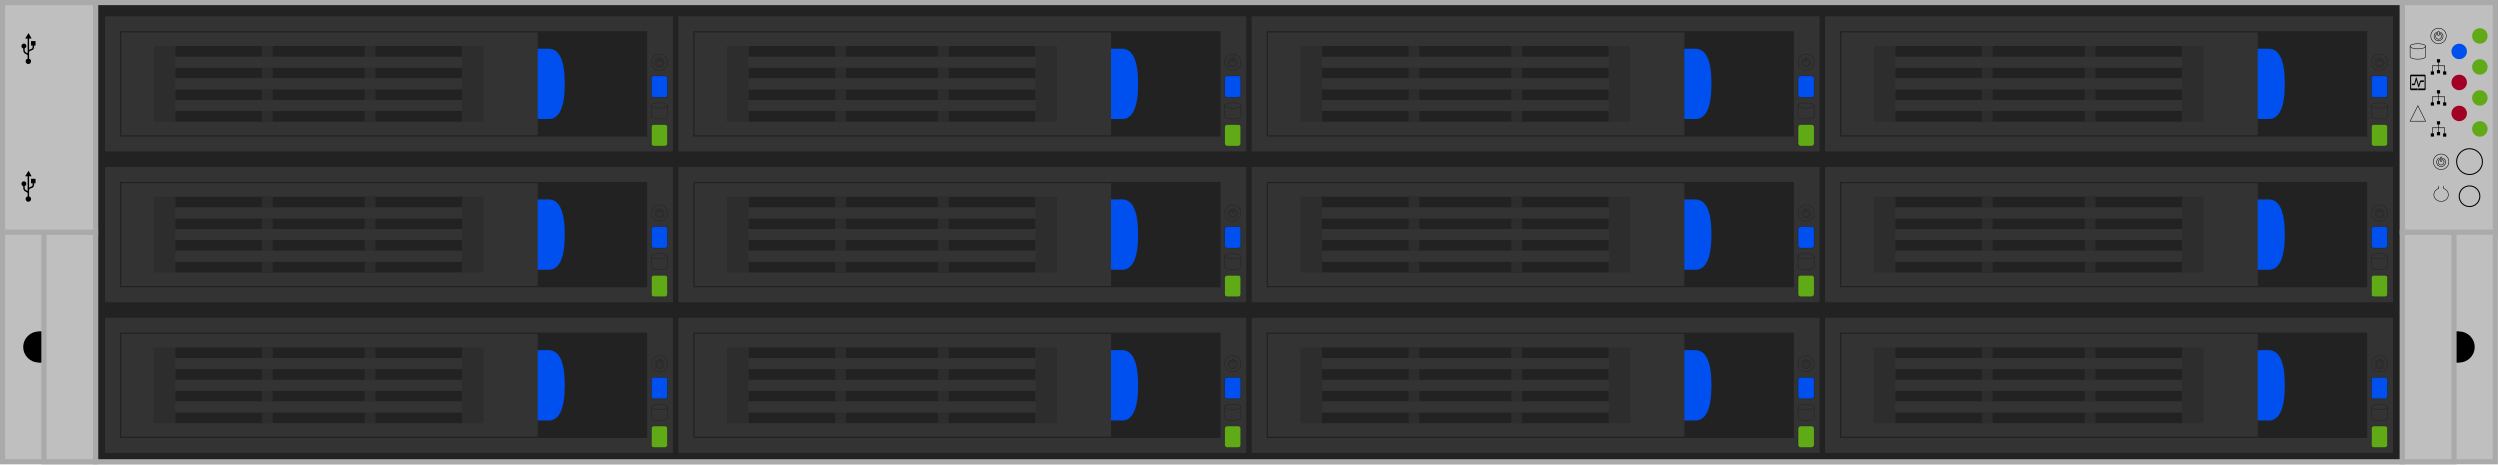 <?xml version="1.0" encoding="UTF-8"?>
<!DOCTYPE svg PUBLIC "-//W3C//DTD SVG 1.1//EN" "http://www.w3.org/Graphics/SVG/1.1/DTD/svg11.dtd">
<svg xmlns="http://www.w3.org/2000/svg" xmlns:xlink="http://www.w3.org/1999/xlink" version="1.1" width="484px" height="90px" viewBox="-0.5 -0.5 484 90"><defs><style type="text/css">@import url("https://fonts.googleapis.com/css?family=Titillium+Web");</style><style type="text/css"/></defs><g><g/><g><rect x="0" y="0" width="482.6" height="88.9" fill="#bfbfbf" stroke="#aaaaaa" pointer-events="all"/></g><g><rect x="18" y="0" width="446.6" height="88.9" fill="#222222" stroke="#aaaaaa" pointer-events="all"/></g><g/><g><rect x="7" y="63.68" width="4" height="6" fill="#000000" stroke="none" pointer-events="all"/></g><g><ellipse cx="11" cy="66.68" rx="3" ry="3" fill="#000000" stroke="none" pointer-events="all"/></g><g><ellipse cx="7" cy="66.68" rx="3" ry="3" fill="#000000" stroke="none" pointer-events="all"/></g><g/><g><rect x="19.83" y="61.01" width="109.95" height="26.18" fill="#333333" stroke="none" pointer-events="all"/></g><g><rect x="22.97" y="64.15" width="101.57" height="19.9" fill="#222222" stroke="#222222" stroke-width="0.5" pointer-events="all"/></g><g><rect x="125.07" y="82.48" width="4.19" height="3.14" rx="0.47" ry="0.47" fill="#60a917" stroke="#222222" stroke-width="0.1" transform="rotate(90,127.16,84.05)" pointer-events="all"/></g><g><rect x="125.07" y="73.05" width="4.19" height="3.14" rx="0.47" ry="0.47" fill="#0050ef" stroke="#222222" stroke-width="0.1" transform="rotate(90,127.16,74.62)" pointer-events="all"/></g><g><rect x="98.37" y="67.29" width="8.38" height="13.61" rx="1.26" ry="1.26" fill="#0050ef" stroke="none" pointer-events="all"/></g><g><path d="M 105.7 67.29 Q 108.84 67.29 108.84 74.1 Q 108.84 80.91 105.7 80.91 Z" fill="#0050ef" stroke="none" pointer-events="all"/></g><g><path d="M 127.16 69.88 C 127.25 69.88 127.32 69.81 127.32 69.72 L 127.32 69.1 C 127.32 69.01 127.26 68.94 127.17 68.94 C 127.08 68.94 127.01 69.01 127.01 69.08 L 127.01 69.73 C 127.01 69.81 127.08 69.88 127.16 69.88 Z M 127.16 70.89 C 127.66 70.89 128.07 70.49 128.07 69.99 C 128.07 69.74 127.98 69.46 127.71 69.26 C 127.66 69.22 127.55 69.24 127.51 69.3 C 127.46 69.36 127.46 69.45 127.53 69.52 C 127.67 69.63 127.76 69.8 127.76 69.97 C 127.76 70.32 127.47 70.57 127.17 70.57 C 126.88 70.57 126.59 70.36 126.57 69.98 C 126.57 69.83 126.65 69.62 126.81 69.51 C 126.86 69.47 126.88 69.37 126.82 69.3 C 126.75 69.22 126.66 69.23 126.61 69.26 C 126.38 69.46 126.27 69.67 126.26 69.96 C 126.26 70.51 126.68 70.89 127.16 70.89 Z M 127.16 71.48 C 126.27 71.48 125.59 70.76 125.59 69.91 C 125.59 69.05 126.3 68.34 127.18 68.34 C 127.99 68.34 128.73 69 128.73 69.9 C 128.73 70.85 127.98 71.48 127.16 71.48 Z" fill="none" stroke="#222222" stroke-width="0.1" stroke-miterlimit="10" pointer-events="all"/></g><g><path d="M 125.59 80.38 L 125.59 78.29 C 125.59 78 126.3 77.77 127.16 77.77 C 128.03 77.77 128.73 78 128.73 78.29 L 128.73 80.38 C 128.73 80.67 128.03 80.91 127.16 80.91 C 126.3 80.91 125.59 80.67 125.59 80.38 Z" fill="none" stroke="#222222" stroke-width="0.1" stroke-miterlimit="10" pointer-events="all"/><path d="M 125.59 78.29 C 125.59 78.58 126.3 78.81 127.16 78.81 C 128.03 78.81 128.73 78.58 128.73 78.29" fill="none" stroke="#222222" stroke-width="0.1" stroke-miterlimit="10" pointer-events="all"/></g><g><rect x="22.97" y="64.15" width="80.63" height="19.9" fill="#333333" stroke="none" pointer-events="all"/></g><g><rect x="88.94" y="66.77" width="4.19" height="14.66" fill="#2d2d2d" stroke="none" pointer-events="all"/></g><g><rect x="29.25" y="66.77" width="4.19" height="14.66" fill="#2d2d2d" stroke="none" pointer-events="all"/></g><g><rect x="33.44" y="66.77" width="55.5" height="2.09" fill="#222222" stroke="none" pointer-events="all"/></g><g><rect x="33.44" y="70.96" width="55.5" height="2.09" fill="#222222" stroke="none" pointer-events="all"/></g><g><rect x="33.44" y="75.15" width="55.5" height="2.09" fill="#222222" stroke="none" pointer-events="all"/></g><g><rect x="33.44" y="79.34" width="55.5" height="2.09" fill="#222222" stroke="none" pointer-events="all"/></g><g><rect x="50.2" y="66.77" width="2.09" height="14.66" fill="#2d2d2d" stroke="none" pointer-events="all"/></g><g><rect x="70.09" y="66.77" width="2.09" height="14.66" fill="#2d2d2d" stroke="none" pointer-events="all"/></g><g><rect x="33.44" y="77.24" width="55.5" height="2.09" fill="#333333" stroke="none" pointer-events="all"/></g><g><rect x="33.44" y="73.05" width="55.5" height="2.09" fill="#333333" stroke="none" pointer-events="all"/></g><g><rect x="33.44" y="68.86" width="55.5" height="2.09" fill="#333333" stroke="none" pointer-events="all"/></g><g><rect x="130.83" y="61.01" width="109.95" height="26.18" fill="#333333" stroke="none" pointer-events="all"/></g><g><rect x="133.97" y="64.15" width="101.57" height="19.9" fill="#222222" stroke="#222222" stroke-width="0.5" pointer-events="all"/></g><g><rect x="236.07" y="82.48" width="4.19" height="3.14" rx="0.47" ry="0.47" fill="#60a917" stroke="#222222" stroke-width="0.1" transform="rotate(90,238.16,84.05)" pointer-events="all"/></g><g><rect x="236.07" y="73.05" width="4.19" height="3.14" rx="0.47" ry="0.47" fill="#0050ef" stroke="#222222" stroke-width="0.1" transform="rotate(90,238.16,74.62)" pointer-events="all"/></g><g><rect x="209.37" y="67.29" width="8.38" height="13.61" rx="1.26" ry="1.26" fill="#0050ef" stroke="none" pointer-events="all"/></g><g><path d="M 216.7 67.29 Q 219.84 67.29 219.84 74.1 Q 219.84 80.91 216.7 80.91 Z" fill="#0050ef" stroke="none" pointer-events="all"/></g><g><path d="M 238.16 69.88 C 238.25 69.88 238.32 69.81 238.32 69.72 L 238.32 69.1 C 238.32 69.01 238.26 68.94 238.17 68.94 C 238.07 68.94 238.01 69.01 238.01 69.08 L 238.01 69.73 C 238.01 69.81 238.08 69.88 238.16 69.88 Z M 238.16 70.89 C 238.66 70.89 239.07 70.49 239.07 69.99 C 239.07 69.74 238.98 69.46 238.71 69.26 C 238.66 69.22 238.55 69.24 238.51 69.3 C 238.46 69.36 238.46 69.45 238.53 69.52 C 238.67 69.63 238.76 69.8 238.76 69.97 C 238.76 70.32 238.46 70.57 238.17 70.57 C 237.88 70.57 237.59 70.36 237.57 69.98 C 237.57 69.83 237.65 69.62 237.81 69.51 C 237.86 69.47 237.88 69.37 237.81 69.3 C 237.75 69.22 237.65 69.23 237.61 69.26 C 237.38 69.46 237.27 69.67 237.26 69.96 C 237.26 70.51 237.68 70.89 238.16 70.89 Z M 238.16 71.48 C 237.27 71.48 236.59 70.76 236.59 69.91 C 236.59 69.05 237.3 68.34 238.18 68.34 C 238.99 68.34 239.73 69 239.73 69.9 C 239.73 70.85 238.98 71.48 238.16 71.48 Z" fill="none" stroke="#222222" stroke-width="0.1" stroke-miterlimit="10" pointer-events="all"/></g><g><path d="M 236.59 80.38 L 236.59 78.29 C 236.59 78 237.3 77.77 238.16 77.77 C 239.03 77.77 239.73 78 239.73 78.29 L 239.73 80.38 C 239.73 80.67 239.03 80.91 238.16 80.91 C 237.3 80.91 236.59 80.67 236.59 80.38 Z" fill="none" stroke="#222222" stroke-width="0.1" stroke-miterlimit="10" pointer-events="all"/><path d="M 236.59 78.29 C 236.59 78.58 237.3 78.81 238.16 78.81 C 239.03 78.81 239.73 78.58 239.73 78.29" fill="none" stroke="#222222" stroke-width="0.1" stroke-miterlimit="10" pointer-events="all"/></g><g><rect x="133.97" y="64.15" width="80.63" height="19.9" fill="#333333" stroke="none" pointer-events="all"/></g><g><rect x="199.94" y="66.77" width="4.19" height="14.66" fill="#2d2d2d" stroke="none" pointer-events="all"/></g><g><rect x="140.25" y="66.77" width="4.19" height="14.66" fill="#2d2d2d" stroke="none" pointer-events="all"/></g><g><rect x="144.44" y="66.77" width="55.5" height="2.09" fill="#222222" stroke="none" pointer-events="all"/></g><g><rect x="144.44" y="70.96" width="55.5" height="2.09" fill="#222222" stroke="none" pointer-events="all"/></g><g><rect x="144.44" y="75.15" width="55.5" height="2.09" fill="#222222" stroke="none" pointer-events="all"/></g><g><rect x="144.44" y="79.34" width="55.5" height="2.09" fill="#222222" stroke="none" pointer-events="all"/></g><g><rect x="161.2" y="66.77" width="2.09" height="14.66" fill="#2d2d2d" stroke="none" pointer-events="all"/></g><g><rect x="181.09" y="66.77" width="2.09" height="14.66" fill="#2d2d2d" stroke="none" pointer-events="all"/></g><g><rect x="144.44" y="77.24" width="55.5" height="2.09" fill="#333333" stroke="none" pointer-events="all"/></g><g><rect x="144.44" y="73.05" width="55.5" height="2.09" fill="#333333" stroke="none" pointer-events="all"/></g><g><rect x="144.44" y="68.86" width="55.5" height="2.09" fill="#333333" stroke="none" pointer-events="all"/></g><g><rect x="241.83" y="61.01" width="109.95" height="26.18" fill="#333333" stroke="none" pointer-events="all"/></g><g><rect x="244.97" y="64.15" width="101.57" height="19.9" fill="#222222" stroke="#222222" stroke-width="0.5" pointer-events="all"/></g><g><rect x="347.07" y="82.48" width="4.19" height="3.14" rx="0.47" ry="0.47" fill="#60a917" stroke="#222222" stroke-width="0.1" transform="rotate(90,349.16,84.05)" pointer-events="all"/></g><g><rect x="347.07" y="73.05" width="4.19" height="3.14" rx="0.47" ry="0.47" fill="#0050ef" stroke="#222222" stroke-width="0.1" transform="rotate(90,349.16,74.62)" pointer-events="all"/></g><g><rect x="320.37" y="67.29" width="8.38" height="13.61" rx="1.26" ry="1.26" fill="#0050ef" stroke="none" pointer-events="all"/></g><g><path d="M 327.7 67.29 Q 330.84 67.29 330.84 74.1 Q 330.84 80.91 327.7 80.91 Z" fill="#0050ef" stroke="none" pointer-events="all"/></g><g><path d="M 349.16 69.88 C 349.25 69.88 349.32 69.81 349.32 69.72 L 349.32 69.1 C 349.32 69.01 349.26 68.94 349.17 68.94 C 349.07 68.94 349.01 69.01 349.01 69.08 L 349.01 69.73 C 349.01 69.81 349.08 69.88 349.16 69.88 Z M 349.16 70.89 C 349.66 70.89 350.07 70.49 350.07 69.99 C 350.07 69.74 349.98 69.46 349.71 69.26 C 349.66 69.22 349.55 69.24 349.51 69.3 C 349.46 69.36 349.46 69.45 349.53 69.52 C 349.67 69.63 349.76 69.8 349.76 69.97 C 349.76 70.32 349.46 70.57 349.17 70.57 C 348.88 70.57 348.59 70.36 348.57 69.98 C 348.57 69.83 348.65 69.62 348.8 69.51 C 348.86 69.47 348.88 69.37 348.81 69.3 C 348.75 69.22 348.65 69.23 348.61 69.26 C 348.38 69.46 348.27 69.67 348.26 69.96 C 348.26 70.51 348.68 70.89 349.16 70.89 Z M 349.16 71.48 C 348.27 71.48 347.59 70.76 347.59 69.91 C 347.59 69.05 348.29 68.34 349.18 68.34 C 349.99 68.34 350.73 69 350.73 69.9 C 350.73 70.85 349.98 71.48 349.16 71.48 Z" fill="none" stroke="#222222" stroke-width="0.1" stroke-miterlimit="10" pointer-events="all"/></g><g><path d="M 347.59 80.38 L 347.59 78.29 C 347.59 78 348.3 77.77 349.16 77.77 C 350.03 77.77 350.73 78 350.73 78.29 L 350.73 80.38 C 350.73 80.67 350.03 80.91 349.16 80.91 C 348.3 80.91 347.59 80.67 347.59 80.38 Z" fill="none" stroke="#222222" stroke-width="0.1" stroke-miterlimit="10" pointer-events="all"/><path d="M 347.59 78.29 C 347.59 78.58 348.3 78.81 349.16 78.81 C 350.03 78.81 350.73 78.58 350.73 78.29" fill="none" stroke="#222222" stroke-width="0.1" stroke-miterlimit="10" pointer-events="all"/></g><g><rect x="244.97" y="64.15" width="80.63" height="19.9" fill="#333333" stroke="none" pointer-events="all"/></g><g><rect x="310.94" y="66.77" width="4.19" height="14.66" fill="#2d2d2d" stroke="none" pointer-events="all"/></g><g><rect x="251.25" y="66.77" width="4.19" height="14.66" fill="#2d2d2d" stroke="none" pointer-events="all"/></g><g><rect x="255.44" y="66.77" width="55.5" height="2.09" fill="#222222" stroke="none" pointer-events="all"/></g><g><rect x="255.44" y="70.96" width="55.5" height="2.09" fill="#222222" stroke="none" pointer-events="all"/></g><g><rect x="255.44" y="75.15" width="55.5" height="2.09" fill="#222222" stroke="none" pointer-events="all"/></g><g><rect x="255.44" y="79.34" width="55.5" height="2.09" fill="#222222" stroke="none" pointer-events="all"/></g><g><rect x="272.2" y="66.77" width="2.09" height="14.66" fill="#2d2d2d" stroke="none" pointer-events="all"/></g><g><rect x="292.09" y="66.77" width="2.09" height="14.66" fill="#2d2d2d" stroke="none" pointer-events="all"/></g><g><rect x="255.44" y="77.24" width="55.5" height="2.09" fill="#333333" stroke="none" pointer-events="all"/></g><g><rect x="255.44" y="73.05" width="55.5" height="2.09" fill="#333333" stroke="none" pointer-events="all"/></g><g><rect x="255.44" y="68.86" width="55.5" height="2.09" fill="#333333" stroke="none" pointer-events="all"/></g><g><rect x="352.83" y="61.01" width="109.95" height="26.18" fill="#333333" stroke="none" pointer-events="all"/></g><g><rect x="355.97" y="64.15" width="101.57" height="19.9" fill="#222222" stroke="#222222" stroke-width="0.5" pointer-events="all"/></g><g><rect x="458.07" y="82.48" width="4.19" height="3.14" rx="0.47" ry="0.47" fill="#60a917" stroke="#222222" stroke-width="0.1" transform="rotate(90,460.16,84.05)" pointer-events="all"/></g><g><rect x="458.07" y="73.05" width="4.19" height="3.14" rx="0.47" ry="0.47" fill="#0050ef" stroke="#222222" stroke-width="0.1" transform="rotate(90,460.16,74.62)" pointer-events="all"/></g><g><rect x="431.37" y="67.29" width="8.38" height="13.61" rx="1.26" ry="1.26" fill="#0050ef" stroke="none" pointer-events="all"/></g><g><path d="M 438.7 67.29 Q 441.84 67.29 441.84 74.1 Q 441.84 80.91 438.7 80.91 Z" fill="#0050ef" stroke="none" pointer-events="all"/></g><g><path d="M 460.16 69.88 C 460.25 69.88 460.32 69.81 460.32 69.72 L 460.32 69.1 C 460.32 69.01 460.26 68.94 460.17 68.94 C 460.07 68.94 460.01 69.01 460.01 69.08 L 460.01 69.73 C 460.01 69.81 460.08 69.88 460.16 69.88 Z M 460.16 70.89 C 460.66 70.89 461.07 70.49 461.07 69.99 C 461.07 69.74 460.98 69.46 460.7 69.26 C 460.65 69.22 460.55 69.24 460.51 69.3 C 460.46 69.36 460.46 69.45 460.53 69.52 C 460.67 69.63 460.76 69.8 460.76 69.97 C 460.76 70.32 460.46 70.57 460.17 70.57 C 459.88 70.57 459.59 70.36 459.57 69.98 C 459.57 69.83 459.65 69.62 459.8 69.51 C 459.86 69.47 459.88 69.37 459.81 69.3 C 459.75 69.22 459.65 69.23 459.61 69.26 C 459.38 69.46 459.27 69.67 459.26 69.96 C 459.26 70.51 459.68 70.89 460.16 70.89 Z M 460.16 71.48 C 459.27 71.48 458.59 70.76 458.59 69.91 C 458.59 69.05 459.29 68.34 460.18 68.34 C 460.99 68.34 461.73 69 461.73 69.9 C 461.73 70.85 460.98 71.48 460.16 71.48 Z" fill="none" stroke="#222222" stroke-width="0.1" stroke-miterlimit="10" pointer-events="all"/></g><g><path d="M 458.59 80.38 L 458.59 78.29 C 458.59 78 459.29 77.77 460.16 77.77 C 461.03 77.77 461.73 78 461.73 78.29 L 461.73 80.38 C 461.73 80.67 461.03 80.91 460.16 80.91 C 459.29 80.91 458.59 80.67 458.59 80.38 Z" fill="none" stroke="#222222" stroke-width="0.1" stroke-miterlimit="10" pointer-events="all"/><path d="M 458.59 78.29 C 458.59 78.58 459.29 78.81 460.16 78.81 C 461.03 78.81 461.73 78.58 461.73 78.29" fill="none" stroke="#222222" stroke-width="0.1" stroke-miterlimit="10" pointer-events="all"/></g><g><rect x="355.97" y="64.15" width="80.63" height="19.9" fill="#333333" stroke="none" pointer-events="all"/></g><g><rect x="421.94" y="66.77" width="4.19" height="14.66" fill="#2d2d2d" stroke="none" pointer-events="all"/></g><g><rect x="362.25" y="66.77" width="4.19" height="14.66" fill="#2d2d2d" stroke="none" pointer-events="all"/></g><g><rect x="366.44" y="66.77" width="55.5" height="2.09" fill="#222222" stroke="none" pointer-events="all"/></g><g><rect x="366.44" y="70.96" width="55.5" height="2.09" fill="#222222" stroke="none" pointer-events="all"/></g><g><rect x="366.44" y="75.15" width="55.5" height="2.09" fill="#222222" stroke="none" pointer-events="all"/></g><g><rect x="366.44" y="79.34" width="55.5" height="2.09" fill="#222222" stroke="none" pointer-events="all"/></g><g><rect x="383.2" y="66.77" width="2.09" height="14.66" fill="#2d2d2d" stroke="none" pointer-events="all"/></g><g><rect x="403.09" y="66.77" width="2.09" height="14.66" fill="#2d2d2d" stroke="none" pointer-events="all"/></g><g><rect x="366.44" y="77.24" width="55.5" height="2.09" fill="#333333" stroke="none" pointer-events="all"/></g><g><rect x="366.44" y="73.05" width="55.5" height="2.09" fill="#333333" stroke="none" pointer-events="all"/></g><g><rect x="366.44" y="68.86" width="55.5" height="2.09" fill="#333333" stroke="none" pointer-events="all"/></g><g/><g><rect x="19.83" y="31.83" width="109.95" height="26.18" fill="#333333" stroke="none" pointer-events="all"/></g><g><rect x="22.97" y="34.97" width="101.57" height="19.9" fill="#222222" stroke="#222222" stroke-width="0.5" pointer-events="all"/></g><g><rect x="125.07" y="53.3" width="4.19" height="3.14" rx="0.47" ry="0.47" fill="#60a917" stroke="#222222" stroke-width="0.1" transform="rotate(90,127.16,54.87)" pointer-events="all"/></g><g><rect x="125.07" y="43.87" width="4.19" height="3.14" rx="0.47" ry="0.47" fill="#0050ef" stroke="#222222" stroke-width="0.1" transform="rotate(90,127.16,45.44)" pointer-events="all"/></g><g><rect x="98.37" y="38.11" width="8.38" height="13.61" rx="1.26" ry="1.26" fill="#0050ef" stroke="none" pointer-events="all"/></g><g><path d="M 105.7 38.11 Q 108.84 38.11 108.84 44.92 Q 108.84 51.73 105.7 51.73 Z" fill="#0050ef" stroke="none" pointer-events="all"/></g><g><path d="M 127.16 40.7 C 127.25 40.7 127.32 40.63 127.32 40.54 L 127.32 39.92 C 127.32 39.83 127.26 39.76 127.17 39.76 C 127.08 39.76 127.01 39.83 127.01 39.9 L 127.01 40.55 C 127.01 40.63 127.08 40.7 127.16 40.7 Z M 127.16 41.71 C 127.66 41.71 128.07 41.31 128.07 40.81 C 128.07 40.56 127.98 40.28 127.71 40.08 C 127.66 40.04 127.55 40.06 127.51 40.12 C 127.46 40.18 127.46 40.27 127.53 40.34 C 127.67 40.45 127.76 40.62 127.76 40.79 C 127.76 41.14 127.47 41.39 127.17 41.39 C 126.88 41.39 126.59 41.18 126.57 40.8 C 126.57 40.65 126.65 40.44 126.81 40.33 C 126.86 40.29 126.88 40.19 126.82 40.12 C 126.75 40.04 126.66 40.05 126.61 40.08 C 126.38 40.28 126.27 40.49 126.26 40.78 C 126.26 41.33 126.68 41.71 127.16 41.71 Z M 127.16 42.3 C 126.27 42.3 125.59 41.58 125.59 40.73 C 125.59 39.87 126.3 39.16 127.18 39.16 C 127.99 39.16 128.73 39.82 128.73 40.72 C 128.73 41.67 127.98 42.3 127.16 42.3 Z" fill="none" stroke="#222222" stroke-width="0.1" stroke-miterlimit="10" pointer-events="all"/></g><g><path d="M 125.59 51.2 L 125.59 49.11 C 125.59 48.82 126.3 48.59 127.16 48.59 C 128.03 48.59 128.73 48.82 128.73 49.11 L 128.73 51.2 C 128.73 51.49 128.03 51.73 127.16 51.73 C 126.3 51.73 125.59 51.49 125.59 51.2 Z" fill="none" stroke="#222222" stroke-width="0.1" stroke-miterlimit="10" pointer-events="all"/><path d="M 125.59 49.11 C 125.59 49.4 126.3 49.63 127.16 49.63 C 128.03 49.63 128.73 49.4 128.73 49.11" fill="none" stroke="#222222" stroke-width="0.1" stroke-miterlimit="10" pointer-events="all"/></g><g><rect x="22.97" y="34.97" width="80.63" height="19.9" fill="#333333" stroke="none" pointer-events="all"/></g><g><rect x="88.94" y="37.59" width="4.19" height="14.66" fill="#2d2d2d" stroke="none" pointer-events="all"/></g><g><rect x="29.25" y="37.59" width="4.19" height="14.66" fill="#2d2d2d" stroke="none" pointer-events="all"/></g><g><rect x="33.44" y="37.59" width="55.5" height="2.09" fill="#222222" stroke="none" pointer-events="all"/></g><g><rect x="33.44" y="41.78" width="55.5" height="2.09" fill="#222222" stroke="none" pointer-events="all"/></g><g><rect x="33.44" y="45.97" width="55.5" height="2.09" fill="#222222" stroke="none" pointer-events="all"/></g><g><rect x="33.44" y="50.16" width="55.5" height="2.09" fill="#222222" stroke="none" pointer-events="all"/></g><g><rect x="50.2" y="37.59" width="2.09" height="14.66" fill="#2d2d2d" stroke="none" pointer-events="all"/></g><g><rect x="70.09" y="37.59" width="2.09" height="14.66" fill="#2d2d2d" stroke="none" pointer-events="all"/></g><g><rect x="33.44" y="48.06" width="55.5" height="2.09" fill="#333333" stroke="none" pointer-events="all"/></g><g><rect x="33.44" y="43.87" width="55.5" height="2.09" fill="#333333" stroke="none" pointer-events="all"/></g><g><rect x="33.44" y="39.68" width="55.5" height="2.09" fill="#333333" stroke="none" pointer-events="all"/></g><g><rect x="130.83" y="31.83" width="109.95" height="26.18" fill="#333333" stroke="none" pointer-events="all"/></g><g><rect x="133.97" y="34.97" width="101.57" height="19.9" fill="#222222" stroke="#222222" stroke-width="0.5" pointer-events="all"/></g><g><rect x="236.07" y="53.3" width="4.19" height="3.14" rx="0.47" ry="0.47" fill="#60a917" stroke="#222222" stroke-width="0.1" transform="rotate(90,238.16,54.87)" pointer-events="all"/></g><g><rect x="236.07" y="43.87" width="4.19" height="3.14" rx="0.47" ry="0.47" fill="#0050ef" stroke="#222222" stroke-width="0.1" transform="rotate(90,238.16,45.44)" pointer-events="all"/></g><g><rect x="209.37" y="38.11" width="8.38" height="13.61" rx="1.26" ry="1.26" fill="#0050ef" stroke="none" pointer-events="all"/></g><g><path d="M 216.7 38.11 Q 219.84 38.11 219.84 44.92 Q 219.84 51.73 216.7 51.73 Z" fill="#0050ef" stroke="none" pointer-events="all"/></g><g><path d="M 238.16 40.7 C 238.25 40.7 238.32 40.63 238.32 40.54 L 238.32 39.92 C 238.32 39.83 238.26 39.76 238.17 39.76 C 238.07 39.76 238.01 39.83 238.01 39.9 L 238.01 40.55 C 238.01 40.63 238.08 40.7 238.16 40.7 Z M 238.16 41.71 C 238.66 41.71 239.07 41.31 239.07 40.81 C 239.07 40.56 238.98 40.28 238.71 40.08 C 238.66 40.04 238.55 40.06 238.51 40.12 C 238.46 40.18 238.46 40.27 238.53 40.34 C 238.67 40.45 238.76 40.62 238.76 40.79 C 238.76 41.14 238.46 41.39 238.17 41.39 C 237.88 41.39 237.59 41.18 237.57 40.8 C 237.57 40.65 237.65 40.44 237.81 40.33 C 237.86 40.29 237.88 40.19 237.81 40.12 C 237.75 40.04 237.65 40.05 237.61 40.08 C 237.38 40.28 237.27 40.49 237.26 40.78 C 237.26 41.33 237.68 41.71 238.16 41.71 Z M 238.16 42.3 C 237.27 42.3 236.59 41.58 236.59 40.73 C 236.59 39.87 237.3 39.16 238.18 39.16 C 238.99 39.16 239.73 39.82 239.73 40.72 C 239.73 41.67 238.98 42.3 238.16 42.3 Z" fill="none" stroke="#222222" stroke-width="0.1" stroke-miterlimit="10" pointer-events="all"/></g><g><path d="M 236.59 51.2 L 236.59 49.11 C 236.59 48.82 237.3 48.59 238.16 48.59 C 239.03 48.59 239.73 48.82 239.73 49.11 L 239.73 51.2 C 239.73 51.49 239.03 51.73 238.16 51.73 C 237.3 51.73 236.59 51.49 236.59 51.2 Z" fill="none" stroke="#222222" stroke-width="0.1" stroke-miterlimit="10" pointer-events="all"/><path d="M 236.59 49.11 C 236.59 49.4 237.3 49.63 238.16 49.63 C 239.03 49.63 239.73 49.4 239.73 49.11" fill="none" stroke="#222222" stroke-width="0.1" stroke-miterlimit="10" pointer-events="all"/></g><g><rect x="133.97" y="34.97" width="80.63" height="19.9" fill="#333333" stroke="none" pointer-events="all"/></g><g><rect x="199.94" y="37.59" width="4.19" height="14.66" fill="#2d2d2d" stroke="none" pointer-events="all"/></g><g><rect x="140.25" y="37.59" width="4.19" height="14.66" fill="#2d2d2d" stroke="none" pointer-events="all"/></g><g><rect x="144.44" y="37.59" width="55.5" height="2.09" fill="#222222" stroke="none" pointer-events="all"/></g><g><rect x="144.44" y="41.78" width="55.5" height="2.09" fill="#222222" stroke="none" pointer-events="all"/></g><g><rect x="144.44" y="45.97" width="55.5" height="2.09" fill="#222222" stroke="none" pointer-events="all"/></g><g><rect x="144.44" y="50.16" width="55.5" height="2.09" fill="#222222" stroke="none" pointer-events="all"/></g><g><rect x="161.2" y="37.59" width="2.09" height="14.66" fill="#2d2d2d" stroke="none" pointer-events="all"/></g><g><rect x="181.09" y="37.59" width="2.09" height="14.66" fill="#2d2d2d" stroke="none" pointer-events="all"/></g><g><rect x="144.44" y="48.06" width="55.5" height="2.09" fill="#333333" stroke="none" pointer-events="all"/></g><g><rect x="144.44" y="43.87" width="55.5" height="2.09" fill="#333333" stroke="none" pointer-events="all"/></g><g><rect x="144.44" y="39.68" width="55.5" height="2.09" fill="#333333" stroke="none" pointer-events="all"/></g><g><rect x="241.83" y="31.83" width="109.95" height="26.18" fill="#333333" stroke="none" pointer-events="all"/></g><g><rect x="244.97" y="34.97" width="101.57" height="19.9" fill="#222222" stroke="#222222" stroke-width="0.5" pointer-events="all"/></g><g><rect x="347.07" y="53.3" width="4.19" height="3.14" rx="0.47" ry="0.47" fill="#60a917" stroke="#222222" stroke-width="0.1" transform="rotate(90,349.16,54.87)" pointer-events="all"/></g><g><rect x="347.07" y="43.87" width="4.19" height="3.14" rx="0.47" ry="0.47" fill="#0050ef" stroke="#222222" stroke-width="0.1" transform="rotate(90,349.16,45.44)" pointer-events="all"/></g><g><rect x="320.37" y="38.11" width="8.38" height="13.61" rx="1.26" ry="1.26" fill="#0050ef" stroke="none" pointer-events="all"/></g><g><path d="M 327.7 38.11 Q 330.84 38.11 330.84 44.92 Q 330.84 51.73 327.7 51.73 Z" fill="#0050ef" stroke="none" pointer-events="all"/></g><g><path d="M 349.16 40.7 C 349.25 40.7 349.32 40.63 349.32 40.54 L 349.32 39.92 C 349.32 39.83 349.26 39.76 349.17 39.76 C 349.07 39.76 349.01 39.83 349.01 39.9 L 349.01 40.55 C 349.01 40.63 349.08 40.7 349.16 40.7 Z M 349.16 41.71 C 349.66 41.71 350.07 41.31 350.07 40.81 C 350.07 40.56 349.98 40.28 349.71 40.08 C 349.66 40.04 349.55 40.06 349.51 40.12 C 349.46 40.18 349.46 40.27 349.53 40.34 C 349.67 40.45 349.76 40.62 349.76 40.79 C 349.76 41.14 349.46 41.39 349.17 41.39 C 348.88 41.39 348.59 41.18 348.57 40.8 C 348.57 40.65 348.65 40.44 348.8 40.33 C 348.86 40.29 348.88 40.19 348.81 40.12 C 348.75 40.04 348.65 40.05 348.61 40.08 C 348.38 40.28 348.27 40.49 348.26 40.78 C 348.26 41.33 348.68 41.71 349.16 41.71 Z M 349.16 42.3 C 348.27 42.3 347.59 41.58 347.59 40.73 C 347.59 39.87 348.29 39.16 349.18 39.16 C 349.99 39.16 350.73 39.82 350.73 40.72 C 350.73 41.67 349.98 42.3 349.16 42.3 Z" fill="none" stroke="#222222" stroke-width="0.1" stroke-miterlimit="10" pointer-events="all"/></g><g><path d="M 347.59 51.2 L 347.59 49.11 C 347.59 48.82 348.3 48.59 349.16 48.59 C 350.03 48.59 350.73 48.82 350.73 49.11 L 350.73 51.2 C 350.73 51.49 350.03 51.73 349.16 51.73 C 348.3 51.73 347.59 51.49 347.59 51.2 Z" fill="none" stroke="#222222" stroke-width="0.1" stroke-miterlimit="10" pointer-events="all"/><path d="M 347.59 49.11 C 347.59 49.4 348.3 49.63 349.16 49.63 C 350.03 49.63 350.73 49.4 350.73 49.11" fill="none" stroke="#222222" stroke-width="0.1" stroke-miterlimit="10" pointer-events="all"/></g><g><rect x="244.97" y="34.97" width="80.63" height="19.9" fill="#333333" stroke="none" pointer-events="all"/></g><g><rect x="310.94" y="37.59" width="4.19" height="14.66" fill="#2d2d2d" stroke="none" pointer-events="all"/></g><g><rect x="251.25" y="37.59" width="4.19" height="14.66" fill="#2d2d2d" stroke="none" pointer-events="all"/></g><g><rect x="255.44" y="37.59" width="55.5" height="2.09" fill="#222222" stroke="none" pointer-events="all"/></g><g><rect x="255.44" y="41.78" width="55.5" height="2.09" fill="#222222" stroke="none" pointer-events="all"/></g><g><rect x="255.44" y="45.97" width="55.5" height="2.09" fill="#222222" stroke="none" pointer-events="all"/></g><g><rect x="255.44" y="50.16" width="55.5" height="2.09" fill="#222222" stroke="none" pointer-events="all"/></g><g><rect x="272.2" y="37.59" width="2.09" height="14.66" fill="#2d2d2d" stroke="none" pointer-events="all"/></g><g><rect x="292.09" y="37.59" width="2.09" height="14.66" fill="#2d2d2d" stroke="none" pointer-events="all"/></g><g><rect x="255.44" y="48.06" width="55.5" height="2.09" fill="#333333" stroke="none" pointer-events="all"/></g><g><rect x="255.44" y="43.87" width="55.5" height="2.09" fill="#333333" stroke="none" pointer-events="all"/></g><g><rect x="255.44" y="39.68" width="55.5" height="2.09" fill="#333333" stroke="none" pointer-events="all"/></g><g><rect x="352.83" y="31.83" width="109.95" height="26.18" fill="#333333" stroke="none" pointer-events="all"/></g><g><rect x="355.97" y="34.97" width="101.57" height="19.9" fill="#222222" stroke="#222222" stroke-width="0.5" pointer-events="all"/></g><g><rect x="458.07" y="53.3" width="4.19" height="3.14" rx="0.47" ry="0.47" fill="#60a917" stroke="#222222" stroke-width="0.1" transform="rotate(90,460.16,54.87)" pointer-events="all"/></g><g><rect x="458.07" y="43.87" width="4.19" height="3.14" rx="0.47" ry="0.47" fill="#0050ef" stroke="#222222" stroke-width="0.1" transform="rotate(90,460.16,45.44)" pointer-events="all"/></g><g><rect x="431.37" y="38.11" width="8.38" height="13.61" rx="1.26" ry="1.26" fill="#0050ef" stroke="none" pointer-events="all"/></g><g><path d="M 438.7 38.11 Q 441.84 38.11 441.84 44.92 Q 441.84 51.73 438.7 51.73 Z" fill="#0050ef" stroke="none" pointer-events="all"/></g><g><path d="M 460.16 40.7 C 460.25 40.7 460.32 40.63 460.32 40.54 L 460.32 39.92 C 460.32 39.83 460.26 39.76 460.17 39.76 C 460.07 39.76 460.01 39.83 460.01 39.9 L 460.01 40.55 C 460.01 40.63 460.08 40.7 460.16 40.7 Z M 460.16 41.71 C 460.66 41.71 461.07 41.31 461.07 40.81 C 461.07 40.56 460.98 40.28 460.7 40.08 C 460.65 40.04 460.55 40.06 460.51 40.12 C 460.46 40.18 460.46 40.27 460.53 40.34 C 460.67 40.45 460.76 40.62 460.76 40.79 C 460.76 41.14 460.46 41.39 460.17 41.39 C 459.88 41.39 459.59 41.18 459.57 40.8 C 459.57 40.65 459.65 40.44 459.8 40.33 C 459.86 40.29 459.88 40.19 459.81 40.12 C 459.75 40.04 459.65 40.05 459.61 40.08 C 459.38 40.28 459.27 40.49 459.26 40.78 C 459.26 41.33 459.68 41.71 460.16 41.71 Z M 460.16 42.3 C 459.27 42.3 458.59 41.58 458.59 40.73 C 458.59 39.87 459.29 39.16 460.18 39.16 C 460.99 39.16 461.73 39.82 461.73 40.72 C 461.73 41.67 460.98 42.3 460.16 42.3 Z" fill="none" stroke="#222222" stroke-width="0.1" stroke-miterlimit="10" pointer-events="all"/></g><g><path d="M 458.59 51.2 L 458.59 49.11 C 458.59 48.82 459.29 48.59 460.16 48.59 C 461.03 48.59 461.73 48.82 461.73 49.11 L 461.73 51.2 C 461.73 51.49 461.03 51.73 460.16 51.73 C 459.29 51.73 458.59 51.49 458.59 51.2 Z" fill="none" stroke="#222222" stroke-width="0.1" stroke-miterlimit="10" pointer-events="all"/><path d="M 458.59 49.11 C 458.59 49.4 459.29 49.63 460.16 49.63 C 461.03 49.63 461.73 49.4 461.73 49.11" fill="none" stroke="#222222" stroke-width="0.1" stroke-miterlimit="10" pointer-events="all"/></g><g><rect x="355.97" y="34.97" width="80.63" height="19.9" fill="#333333" stroke="none" pointer-events="all"/></g><g><rect x="421.94" y="37.59" width="4.19" height="14.66" fill="#2d2d2d" stroke="none" pointer-events="all"/></g><g><rect x="362.25" y="37.59" width="4.19" height="14.66" fill="#2d2d2d" stroke="none" pointer-events="all"/></g><g><rect x="366.44" y="37.59" width="55.5" height="2.09" fill="#222222" stroke="none" pointer-events="all"/></g><g><rect x="366.44" y="41.78" width="55.5" height="2.09" fill="#222222" stroke="none" pointer-events="all"/></g><g><rect x="366.44" y="45.97" width="55.5" height="2.09" fill="#222222" stroke="none" pointer-events="all"/></g><g><rect x="366.44" y="50.16" width="55.5" height="2.09" fill="#222222" stroke="none" pointer-events="all"/></g><g><rect x="383.2" y="37.59" width="2.09" height="14.66" fill="#2d2d2d" stroke="none" pointer-events="all"/></g><g><rect x="403.09" y="37.59" width="2.09" height="14.66" fill="#2d2d2d" stroke="none" pointer-events="all"/></g><g><rect x="366.44" y="48.06" width="55.5" height="2.09" fill="#333333" stroke="none" pointer-events="all"/></g><g><rect x="366.44" y="43.87" width="55.5" height="2.09" fill="#333333" stroke="none" pointer-events="all"/></g><g><rect x="366.44" y="39.68" width="55.5" height="2.09" fill="#333333" stroke="none" pointer-events="all"/></g><g/><g><rect x="19.83" y="2.65" width="109.95" height="26.18" fill="#333333" stroke="none" pointer-events="all"/></g><g><rect x="22.97" y="5.79" width="101.57" height="19.9" fill="#222222" stroke="#222222" stroke-width="0.5" pointer-events="all"/></g><g><rect x="125.07" y="24.12" width="4.19" height="3.14" rx="0.47" ry="0.47" fill="#60a917" stroke="#222222" stroke-width="0.1" transform="rotate(90,127.16,25.69)" pointer-events="all"/></g><g><rect x="125.07" y="14.69" width="4.19" height="3.14" rx="0.47" ry="0.47" fill="#0050ef" stroke="#222222" stroke-width="0.1" transform="rotate(90,127.16,16.26)" pointer-events="all"/></g><g><rect x="98.37" y="8.93" width="8.38" height="13.61" rx="1.26" ry="1.26" fill="#0050ef" stroke="none" pointer-events="all"/></g><g><path d="M 105.7 8.93 Q 108.84 8.93 108.84 15.74 Q 108.84 22.55 105.7 22.55 Z" fill="#0050ef" stroke="none" pointer-events="all"/></g><g><path d="M 127.16 11.52 C 127.25 11.52 127.32 11.45 127.32 11.36 L 127.32 10.74 C 127.32 10.65 127.26 10.58 127.17 10.58 C 127.08 10.58 127.01 10.65 127.01 10.72 L 127.01 11.37 C 127.01 11.45 127.08 11.52 127.16 11.52 Z M 127.16 12.53 C 127.66 12.53 128.07 12.13 128.07 11.63 C 128.07 11.38 127.98 11.1 127.71 10.9 C 127.66 10.86 127.55 10.88 127.51 10.94 C 127.46 11 127.46 11.09 127.53 11.16 C 127.67 11.27 127.76 11.44 127.76 11.61 C 127.76 11.96 127.47 12.21 127.17 12.21 C 126.88 12.21 126.59 12 126.57 11.62 C 126.57 11.47 126.65 11.26 126.81 11.15 C 126.86 11.11 126.88 11.01 126.82 10.94 C 126.75 10.86 126.66 10.87 126.61 10.9 C 126.38 11.1 126.27 11.31 126.26 11.6 C 126.26 12.15 126.68 12.53 127.16 12.53 Z M 127.16 13.12 C 126.27 13.12 125.59 12.4 125.59 11.55 C 125.59 10.69 126.3 9.98 127.18 9.98 C 127.99 9.98 128.73 10.64 128.73 11.54 C 128.73 12.49 127.98 13.12 127.16 13.12 Z" fill="none" stroke="#222222" stroke-width="0.1" stroke-miterlimit="10" pointer-events="all"/></g><g><path d="M 125.59 22.02 L 125.59 19.93 C 125.59 19.64 126.3 19.41 127.16 19.41 C 128.03 19.41 128.73 19.64 128.73 19.93 L 128.73 22.02 C 128.73 22.31 128.03 22.55 127.16 22.55 C 126.3 22.55 125.59 22.31 125.59 22.02 Z" fill="none" stroke="#222222" stroke-width="0.1" stroke-miterlimit="10" pointer-events="all"/><path d="M 125.59 19.93 C 125.59 20.22 126.3 20.45 127.16 20.45 C 128.03 20.45 128.73 20.22 128.73 19.93" fill="none" stroke="#222222" stroke-width="0.1" stroke-miterlimit="10" pointer-events="all"/></g><g><rect x="22.97" y="5.79" width="80.63" height="19.9" fill="#333333" stroke="none" pointer-events="all"/></g><g><rect x="88.94" y="8.41" width="4.19" height="14.66" fill="#2d2d2d" stroke="none" pointer-events="all"/></g><g><rect x="29.25" y="8.41" width="4.19" height="14.66" fill="#2d2d2d" stroke="none" pointer-events="all"/></g><g><rect x="33.44" y="8.41" width="55.5" height="2.09" fill="#222222" stroke="none" pointer-events="all"/></g><g><rect x="33.44" y="12.6" width="55.5" height="2.09" fill="#222222" stroke="none" pointer-events="all"/></g><g><rect x="33.44" y="16.79" width="55.5" height="2.09" fill="#222222" stroke="none" pointer-events="all"/></g><g><rect x="33.44" y="20.98" width="55.5" height="2.09" fill="#222222" stroke="none" pointer-events="all"/></g><g><rect x="50.2" y="8.41" width="2.09" height="14.66" fill="#2d2d2d" stroke="none" pointer-events="all"/></g><g><rect x="70.09" y="8.41" width="2.09" height="14.66" fill="#2d2d2d" stroke="none" pointer-events="all"/></g><g><rect x="33.44" y="18.88" width="55.5" height="2.09" fill="#333333" stroke="none" pointer-events="all"/></g><g><rect x="33.44" y="14.69" width="55.5" height="2.09" fill="#333333" stroke="none" pointer-events="all"/></g><g><rect x="33.44" y="10.5" width="55.5" height="2.09" fill="#333333" stroke="none" pointer-events="all"/></g><g><rect x="130.83" y="2.65" width="109.95" height="26.18" fill="#333333" stroke="none" pointer-events="all"/></g><g><rect x="133.97" y="5.79" width="101.57" height="19.9" fill="#222222" stroke="#222222" stroke-width="0.5" pointer-events="all"/></g><g><rect x="236.07" y="24.12" width="4.19" height="3.14" rx="0.47" ry="0.47" fill="#60a917" stroke="#222222" stroke-width="0.1" transform="rotate(90,238.16,25.69)" pointer-events="all"/></g><g><rect x="236.07" y="14.69" width="4.19" height="3.14" rx="0.47" ry="0.47" fill="#0050ef" stroke="#222222" stroke-width="0.1" transform="rotate(90,238.16,16.26)" pointer-events="all"/></g><g><rect x="209.37" y="8.93" width="8.38" height="13.61" rx="1.26" ry="1.26" fill="#0050ef" stroke="none" pointer-events="all"/></g><g><path d="M 216.7 8.93 Q 219.84 8.93 219.84 15.74 Q 219.84 22.55 216.7 22.55 Z" fill="#0050ef" stroke="none" pointer-events="all"/></g><g><path d="M 238.16 11.52 C 238.25 11.52 238.32 11.45 238.32 11.36 L 238.32 10.74 C 238.32 10.65 238.26 10.58 238.17 10.58 C 238.07 10.58 238.01 10.65 238.01 10.72 L 238.01 11.37 C 238.01 11.45 238.08 11.52 238.16 11.52 Z M 238.16 12.53 C 238.66 12.53 239.07 12.13 239.07 11.63 C 239.07 11.38 238.98 11.1 238.71 10.9 C 238.66 10.86 238.55 10.88 238.51 10.94 C 238.46 11 238.46 11.09 238.53 11.16 C 238.67 11.27 238.76 11.44 238.76 11.61 C 238.76 11.96 238.46 12.21 238.17 12.21 C 237.88 12.21 237.59 12 237.57 11.62 C 237.57 11.47 237.65 11.26 237.81 11.15 C 237.86 11.11 237.88 11.01 237.81 10.94 C 237.75 10.86 237.65 10.87 237.61 10.9 C 237.38 11.1 237.27 11.31 237.26 11.6 C 237.26 12.15 237.68 12.53 238.16 12.53 Z M 238.16 13.12 C 237.27 13.12 236.59 12.4 236.59 11.55 C 236.59 10.69 237.3 9.98 238.18 9.98 C 238.99 9.98 239.73 10.64 239.73 11.54 C 239.73 12.49 238.98 13.12 238.16 13.12 Z" fill="none" stroke="#222222" stroke-width="0.1" stroke-miterlimit="10" pointer-events="all"/></g><g><path d="M 236.59 22.02 L 236.59 19.93 C 236.59 19.64 237.3 19.41 238.16 19.41 C 239.03 19.41 239.73 19.64 239.73 19.93 L 239.73 22.02 C 239.73 22.31 239.03 22.55 238.16 22.55 C 237.3 22.55 236.59 22.31 236.59 22.02 Z" fill="none" stroke="#222222" stroke-width="0.1" stroke-miterlimit="10" pointer-events="all"/><path d="M 236.59 19.93 C 236.59 20.22 237.3 20.45 238.16 20.45 C 239.03 20.45 239.73 20.22 239.73 19.93" fill="none" stroke="#222222" stroke-width="0.1" stroke-miterlimit="10" pointer-events="all"/></g><g><rect x="133.97" y="5.79" width="80.63" height="19.9" fill="#333333" stroke="none" pointer-events="all"/></g><g><rect x="199.94" y="8.41" width="4.19" height="14.66" fill="#2d2d2d" stroke="none" pointer-events="all"/></g><g><rect x="140.25" y="8.41" width="4.19" height="14.66" fill="#2d2d2d" stroke="none" pointer-events="all"/></g><g><rect x="144.44" y="8.41" width="55.5" height="2.09" fill="#222222" stroke="none" pointer-events="all"/></g><g><rect x="144.44" y="12.6" width="55.5" height="2.09" fill="#222222" stroke="none" pointer-events="all"/></g><g><rect x="144.44" y="16.79" width="55.5" height="2.09" fill="#222222" stroke="none" pointer-events="all"/></g><g><rect x="144.44" y="20.98" width="55.5" height="2.09" fill="#222222" stroke="none" pointer-events="all"/></g><g><rect x="161.2" y="8.41" width="2.09" height="14.66" fill="#2d2d2d" stroke="none" pointer-events="all"/></g><g><rect x="181.09" y="8.41" width="2.09" height="14.66" fill="#2d2d2d" stroke="none" pointer-events="all"/></g><g><rect x="144.44" y="18.88" width="55.5" height="2.09" fill="#333333" stroke="none" pointer-events="all"/></g><g><rect x="144.44" y="14.69" width="55.5" height="2.09" fill="#333333" stroke="none" pointer-events="all"/></g><g><rect x="144.44" y="10.5" width="55.5" height="2.09" fill="#333333" stroke="none" pointer-events="all"/></g><g><rect x="241.83" y="2.65" width="109.95" height="26.18" fill="#333333" stroke="none" pointer-events="all"/></g><g><rect x="244.97" y="5.79" width="101.57" height="19.9" fill="#222222" stroke="#222222" stroke-width="0.5" pointer-events="all"/></g><g><rect x="347.07" y="24.12" width="4.19" height="3.14" rx="0.47" ry="0.47" fill="#60a917" stroke="#222222" stroke-width="0.1" transform="rotate(90,349.16,25.69)" pointer-events="all"/></g><g><rect x="347.07" y="14.69" width="4.19" height="3.14" rx="0.47" ry="0.47" fill="#0050ef" stroke="#222222" stroke-width="0.1" transform="rotate(90,349.16,16.26)" pointer-events="all"/></g><g><rect x="320.37" y="8.93" width="8.38" height="13.61" rx="1.26" ry="1.26" fill="#0050ef" stroke="none" pointer-events="all"/></g><g><path d="M 327.7 8.93 Q 330.84 8.93 330.84 15.74 Q 330.84 22.55 327.7 22.55 Z" fill="#0050ef" stroke="none" pointer-events="all"/></g><g><path d="M 349.16 11.52 C 349.25 11.52 349.32 11.45 349.32 11.36 L 349.32 10.74 C 349.32 10.65 349.26 10.58 349.17 10.58 C 349.07 10.58 349.01 10.65 349.01 10.72 L 349.01 11.37 C 349.01 11.45 349.08 11.52 349.16 11.52 Z M 349.16 12.53 C 349.66 12.53 350.07 12.13 350.07 11.63 C 350.07 11.38 349.98 11.1 349.71 10.9 C 349.66 10.86 349.55 10.88 349.51 10.94 C 349.46 11 349.46 11.09 349.53 11.16 C 349.67 11.27 349.76 11.44 349.76 11.61 C 349.76 11.96 349.46 12.21 349.17 12.21 C 348.88 12.21 348.59 12 348.57 11.62 C 348.57 11.47 348.65 11.26 348.8 11.15 C 348.86 11.11 348.88 11.01 348.81 10.94 C 348.75 10.86 348.65 10.87 348.61 10.9 C 348.38 11.1 348.27 11.31 348.26 11.6 C 348.26 12.15 348.68 12.53 349.16 12.53 Z M 349.16 13.12 C 348.27 13.12 347.59 12.4 347.59 11.55 C 347.59 10.69 348.29 9.98 349.18 9.98 C 349.99 9.98 350.73 10.64 350.73 11.54 C 350.73 12.49 349.98 13.12 349.16 13.12 Z" fill="none" stroke="#222222" stroke-width="0.1" stroke-miterlimit="10" pointer-events="all"/></g><g><path d="M 347.59 22.02 L 347.59 19.93 C 347.59 19.64 348.3 19.41 349.16 19.41 C 350.03 19.41 350.73 19.64 350.73 19.93 L 350.73 22.02 C 350.73 22.31 350.03 22.55 349.16 22.55 C 348.3 22.55 347.59 22.31 347.59 22.02 Z" fill="none" stroke="#222222" stroke-width="0.1" stroke-miterlimit="10" pointer-events="all"/><path d="M 347.59 19.93 C 347.59 20.22 348.3 20.45 349.16 20.45 C 350.03 20.45 350.73 20.22 350.73 19.93" fill="none" stroke="#222222" stroke-width="0.1" stroke-miterlimit="10" pointer-events="all"/></g><g><rect x="244.97" y="5.79" width="80.63" height="19.9" fill="#333333" stroke="none" pointer-events="all"/></g><g><rect x="310.94" y="8.41" width="4.19" height="14.66" fill="#2d2d2d" stroke="none" pointer-events="all"/></g><g><rect x="251.25" y="8.41" width="4.19" height="14.66" fill="#2d2d2d" stroke="none" pointer-events="all"/></g><g><rect x="255.44" y="8.41" width="55.5" height="2.09" fill="#222222" stroke="none" pointer-events="all"/></g><g><rect x="255.44" y="12.6" width="55.5" height="2.09" fill="#222222" stroke="none" pointer-events="all"/></g><g><rect x="255.44" y="16.79" width="55.5" height="2.09" fill="#222222" stroke="none" pointer-events="all"/></g><g><rect x="255.44" y="20.98" width="55.5" height="2.09" fill="#222222" stroke="none" pointer-events="all"/></g><g><rect x="272.2" y="8.41" width="2.09" height="14.66" fill="#2d2d2d" stroke="none" pointer-events="all"/></g><g><rect x="292.09" y="8.41" width="2.09" height="14.66" fill="#2d2d2d" stroke="none" pointer-events="all"/></g><g><rect x="255.44" y="18.88" width="55.5" height="2.09" fill="#333333" stroke="none" pointer-events="all"/></g><g><rect x="255.44" y="14.69" width="55.5" height="2.09" fill="#333333" stroke="none" pointer-events="all"/></g><g><rect x="255.44" y="10.5" width="55.5" height="2.09" fill="#333333" stroke="none" pointer-events="all"/></g><g><rect x="352.83" y="2.65" width="109.95" height="26.18" fill="#333333" stroke="none" pointer-events="all"/></g><g><rect x="355.97" y="5.79" width="101.57" height="19.9" fill="#222222" stroke="#222222" stroke-width="0.5" pointer-events="all"/></g><g><rect x="458.07" y="24.12" width="4.19" height="3.14" rx="0.47" ry="0.47" fill="#60a917" stroke="#222222" stroke-width="0.1" transform="rotate(90,460.16,25.69)" pointer-events="all"/></g><g><rect x="458.07" y="14.69" width="4.19" height="3.14" rx="0.47" ry="0.47" fill="#0050ef" stroke="#222222" stroke-width="0.1" transform="rotate(90,460.16,16.26)" pointer-events="all"/></g><g><rect x="431.37" y="8.93" width="8.38" height="13.61" rx="1.26" ry="1.26" fill="#0050ef" stroke="none" pointer-events="all"/></g><g><path d="M 438.7 8.93 Q 441.84 8.93 441.84 15.74 Q 441.84 22.55 438.7 22.55 Z" fill="#0050ef" stroke="none" pointer-events="all"/></g><g><path d="M 460.16 11.52 C 460.25 11.52 460.32 11.45 460.32 11.36 L 460.32 10.74 C 460.32 10.65 460.26 10.58 460.17 10.58 C 460.07 10.58 460.01 10.65 460.01 10.72 L 460.01 11.37 C 460.01 11.45 460.08 11.52 460.16 11.52 Z M 460.16 12.53 C 460.66 12.53 461.07 12.13 461.07 11.63 C 461.07 11.38 460.98 11.1 460.7 10.9 C 460.65 10.86 460.55 10.88 460.51 10.94 C 460.46 11 460.46 11.09 460.53 11.16 C 460.67 11.27 460.76 11.44 460.76 11.61 C 460.76 11.96 460.46 12.21 460.17 12.21 C 459.88 12.21 459.59 12 459.57 11.62 C 459.57 11.47 459.65 11.26 459.8 11.15 C 459.86 11.11 459.88 11.01 459.81 10.94 C 459.75 10.86 459.65 10.87 459.61 10.9 C 459.38 11.1 459.27 11.31 459.26 11.6 C 459.26 12.15 459.68 12.53 460.16 12.53 Z M 460.16 13.12 C 459.27 13.12 458.59 12.4 458.59 11.55 C 458.59 10.69 459.29 9.98 460.18 9.98 C 460.99 9.98 461.73 10.64 461.73 11.54 C 461.73 12.49 460.98 13.12 460.16 13.12 Z" fill="none" stroke="#222222" stroke-width="0.1" stroke-miterlimit="10" pointer-events="all"/></g><g><path d="M 458.59 22.02 L 458.59 19.93 C 458.59 19.64 459.29 19.41 460.16 19.41 C 461.03 19.41 461.73 19.64 461.73 19.93 L 461.73 22.02 C 461.73 22.31 461.03 22.55 460.16 22.55 C 459.29 22.55 458.59 22.31 458.59 22.02 Z" fill="none" stroke="#222222" stroke-width="0.1" stroke-miterlimit="10" pointer-events="all"/><path d="M 458.59 19.93 C 458.59 20.22 459.29 20.45 460.16 20.45 C 461.03 20.45 461.73 20.22 461.73 19.93" fill="none" stroke="#222222" stroke-width="0.1" stroke-miterlimit="10" pointer-events="all"/></g><g><rect x="355.97" y="5.79" width="80.63" height="19.9" fill="#333333" stroke="none" pointer-events="all"/></g><g><rect x="421.94" y="8.41" width="4.19" height="14.66" fill="#2d2d2d" stroke="none" pointer-events="all"/></g><g><rect x="362.25" y="8.41" width="4.19" height="14.66" fill="#2d2d2d" stroke="none" pointer-events="all"/></g><g><rect x="366.44" y="8.41" width="55.5" height="2.09" fill="#222222" stroke="none" pointer-events="all"/></g><g><rect x="366.44" y="12.6" width="55.5" height="2.09" fill="#222222" stroke="none" pointer-events="all"/></g><g><rect x="366.44" y="16.79" width="55.5" height="2.09" fill="#222222" stroke="none" pointer-events="all"/></g><g><rect x="366.44" y="20.98" width="55.5" height="2.09" fill="#222222" stroke="none" pointer-events="all"/></g><g><rect x="383.2" y="8.41" width="2.09" height="14.66" fill="#2d2d2d" stroke="none" pointer-events="all"/></g><g><rect x="403.09" y="8.41" width="2.09" height="14.66" fill="#2d2d2d" stroke="none" pointer-events="all"/></g><g><rect x="366.44" y="18.88" width="55.5" height="2.09" fill="#333333" stroke="none" pointer-events="all"/></g><g><rect x="366.44" y="14.69" width="55.5" height="2.09" fill="#333333" stroke="none" pointer-events="all"/></g><g><rect x="366.44" y="10.5" width="55.5" height="2.09" fill="#333333" stroke="none" pointer-events="all"/></g><g><rect x="8" y="44.45" width="10" height="44.45" fill="#bfbfbf" stroke="#aaaaaa" pointer-events="all"/></g><g/><g><rect x="471.6" y="63.68" width="4" height="6" fill="#000000" stroke="none" pointer-events="all"/></g><g><ellipse cx="475.6" cy="66.68" rx="3" ry="3" fill="#000000" stroke="none" pointer-events="all"/></g><g><ellipse cx="471.6" cy="66.68" rx="3" ry="3" fill="#000000" stroke="none" pointer-events="all"/></g><g><rect x="464.6" y="44.45" width="10" height="44.45" fill="#bfbfbf" stroke="#aaaaaa" pointer-events="all"/></g><g><rect x="0" y="0" width="18" height="44.45" fill="#bfbfbf" stroke="#aaaaaa" pointer-events="all"/></g><g><rect x="464.6" y="0" width="18" height="44.45" fill="#bfbfbf" stroke="#aaaaaa" pointer-events="all"/></g><g><rect x="2" y="7.52" width="6" height="2.76" fill="none" stroke="none" transform="rotate(-90,5,8.9)" pointer-events="all"/><path d="M 3.04 9.03 C 2.97 9.28 2.72 9.45 2.46 9.41 C 2.2 9.37 2 9.15 2 8.89 C 2 8.63 2.2 8.41 2.46 8.37 C 2.72 8.33 2.97 8.49 3.04 8.75 L 3.67 8.75 C 3.74 8.72 3.8 8.66 3.84 8.59 L 4.03 8.23 C 4.14 8.07 4.32 7.95 4.52 7.92 C 4.68 7.9 4.85 7.89 5.02 7.89 C 5.09 7.66 5.31 7.52 5.55 7.56 C 5.79 7.59 5.96 7.79 5.96 8.03 C 5.96 8.26 5.79 8.46 5.55 8.5 C 5.31 8.53 5.09 8.39 5.02 8.17 C 4.84 8.16 4.66 8.18 4.48 8.22 C 4.4 8.25 4.33 8.3 4.28 8.36 L 4.16 8.6 L 4.08 8.75 L 6.94 8.75 L 6.94 8.27 L 8 8.93 L 6.94 9.52 L 6.94 9.03 L 4.75 9.03 C 4.79 9.1 4.83 9.17 4.86 9.25 L 4.98 9.56 C 5.01 9.61 5.05 9.66 5.11 9.68 C 5.18 9.7 5.25 9.71 5.32 9.71 L 5.58 9.71 L 5.58 9.41 L 6.45 9.41 L 6.45 10.28 L 5.58 10.28 L 5.58 10 C 5.41 10.02 5.23 10.01 5.07 9.96 C 4.94 9.93 4.83 9.85 4.76 9.75 L 4.66 9.53 L 4.54 9.22 C 4.49 9.11 4.39 9.03 4.26 9.03 Z" fill="#000000" stroke="none" transform="rotate(-90,5,8.9)" pointer-events="all"/></g><g><rect x="2" y="34.18" width="6" height="2.76" fill="none" stroke="none" transform="rotate(-90,5,35.56)" pointer-events="all"/><path d="M 3.04 35.69 C 2.97 35.94 2.72 36.11 2.46 36.07 C 2.2 36.03 2 35.81 2 35.55 C 2 35.29 2.2 35.07 2.46 35.03 C 2.72 34.99 2.97 35.15 3.04 35.41 L 3.67 35.41 C 3.74 35.38 3.8 35.32 3.84 35.25 L 4.03 34.89 C 4.14 34.73 4.32 34.61 4.52 34.58 C 4.68 34.56 4.85 34.55 5.02 34.55 C 5.09 34.32 5.31 34.18 5.55 34.22 C 5.79 34.25 5.96 34.45 5.96 34.69 C 5.96 34.92 5.79 35.12 5.55 35.16 C 5.31 35.19 5.09 35.05 5.02 34.83 C 4.84 34.82 4.66 34.84 4.48 34.88 C 4.4 34.91 4.33 34.96 4.28 35.02 L 4.16 35.26 L 4.08 35.41 L 6.94 35.41 L 6.94 34.93 L 8 35.59 L 6.94 36.18 L 6.94 35.69 L 4.75 35.69 C 4.79 35.76 4.83 35.83 4.86 35.91 L 4.98 36.22 C 5.01 36.27 5.05 36.32 5.11 36.34 C 5.18 36.36 5.25 36.37 5.32 36.37 L 5.58 36.37 L 5.58 36.07 L 6.45 36.07 L 6.45 36.94 L 5.58 36.94 L 5.58 36.66 C 5.41 36.68 5.23 36.67 5.07 36.62 C 4.94 36.59 4.83 36.51 4.76 36.41 L 4.66 36.19 L 4.54 35.88 C 4.49 35.77 4.39 35.69 4.26 35.69 Z" fill="#000000" stroke="none" transform="rotate(-90,5,35.56)" pointer-events="all"/></g><g/><g><ellipse cx="479.6" cy="24.46" rx="1.5" ry="1.5" fill="#60a917" stroke="none" pointer-events="all"/></g><g><ellipse cx="477.6" cy="30.79" rx="2.5" ry="2.5" fill="#bfbfbf" stroke="#000000" stroke-width="0.2" pointer-events="all"/></g><g><path d="M 472.09 30.78 C 472.18 30.78 472.25 30.72 472.25 30.64 L 472.25 30.04 C 472.25 29.96 472.19 29.88 472.1 29.88 C 472.01 29.88 471.95 29.96 471.95 30.02 L 471.95 30.64 C 471.95 30.72 472.02 30.78 472.09 30.78 Z M 472.1 31.75 C 472.57 31.75 472.97 31.36 472.97 30.89 C 472.97 30.65 472.88 30.38 472.62 30.19 C 472.57 30.15 472.47 30.17 472.43 30.23 C 472.39 30.29 472.38 30.38 472.45 30.44 C 472.58 30.54 472.67 30.71 472.67 30.88 C 472.67 31.2 472.39 31.45 472.11 31.45 C 471.83 31.45 471.55 31.24 471.54 30.88 C 471.53 30.74 471.61 30.53 471.76 30.43 C 471.81 30.39 471.83 30.3 471.77 30.23 C 471.71 30.15 471.61 30.17 471.57 30.2 C 471.35 30.38 471.24 30.58 471.24 30.87 C 471.24 31.39 471.64 31.75 472.1 31.75 Z M 472.1 32.32 C 471.24 32.32 470.6 31.62 470.6 30.81 C 470.6 29.99 471.27 29.32 472.11 29.32 C 472.89 29.32 473.6 29.94 473.6 30.81 C 473.6 31.71 472.88 32.32 472.1 32.32 Z" fill="none" stroke="#000000" stroke-width="0.1" stroke-miterlimit="10" pointer-events="all"/></g><g><path d="M 471.63 38.49 L 471.63 37.99 C 470.99 37.78 470.6 37.18 470.72 36.56 C 470.83 35.94 471.42 35.49 472.1 35.49 C 472.78 35.49 473.37 35.94 473.48 36.56 C 473.6 37.18 473.21 37.78 472.57 37.99 L 472.57 38.49" fill="none" stroke="#000000" stroke-width="0.1" stroke-miterlimit="10" transform="rotate(-180,472.1,36.99)" pointer-events="all"/></g><g><path d="M 466.1 10.46 L 466.1 8.46 C 466.1 8.18 466.77 7.96 467.6 7.96 C 468.43 7.96 469.1 8.18 469.1 8.46 L 469.1 10.46 C 469.1 10.73 468.43 10.96 467.6 10.96 C 466.77 10.96 466.1 10.73 466.1 10.46 Z" fill="none" stroke="#000000" stroke-width="0.1" stroke-miterlimit="10" pointer-events="all"/><path d="M 466.1 8.46 C 466.1 8.73 466.77 8.96 467.6 8.96 C 468.43 8.96 469.1 8.73 469.1 8.46" fill="none" stroke="#000000" stroke-width="0.1" stroke-miterlimit="10" pointer-events="all"/></g><g><rect x="470.1" y="10.96" width="3" height="3" fill="none" stroke="none" pointer-events="all"/><path d="M 471.29 10.96 L 471.29 11.59 L 471.54 11.59 L 471.54 12.18 L 470.39 12.18 C 470.38 12.18 470.37 12.18 470.35 12.2 C 470.34 12.21 470.34 12.22 470.34 12.24 L 470.34 13.32 L 470.1 13.32 L 470.1 13.95 L 470.72 13.95 L 470.72 13.32 L 470.45 13.32 L 470.45 12.29 L 471.54 12.29 L 471.54 13.07 L 471.29 13.07 L 471.29 13.7 L 471.9 13.7 L 471.9 13.07 L 471.65 13.07 L 471.65 12.29 L 472.74 12.3 L 472.74 13.32 L 472.48 13.32 L 472.48 13.96 L 473.1 13.96 L 473.1 13.32 L 472.85 13.32 L 472.85 12.24 C 472.85 12.22 472.85 12.21 472.84 12.2 C 472.83 12.19 472.81 12.18 472.8 12.18 L 471.65 12.18 L 471.65 11.59 L 471.9 11.59 L 471.9 10.96 Z" fill="#000000" stroke="none" pointer-events="all"/></g><g><path d="M 466.1 19.96 L 469.1 21.46 L 466.1 22.96 Z" fill="none" stroke="#000000" stroke-width="0.1" stroke-miterlimit="10" transform="rotate(-90,467.6,21.46)" pointer-events="all"/></g><g><ellipse cx="477.6" cy="37.49" rx="2" ry="2" fill="#bfbfbf" stroke="#000000" stroke-width="0.2" pointer-events="all"/></g><g><ellipse cx="479.6" cy="18.46" rx="1.5" ry="1.5" fill="#60a917" stroke="none" pointer-events="all"/></g><g><ellipse cx="475.6" cy="21.46" rx="1.5" ry="1.5" fill="#a20025" stroke="none" pointer-events="all"/></g><g><ellipse cx="475.6" cy="15.46" rx="1.5" ry="1.5" fill="#a20025" stroke="none" pointer-events="all"/></g><g><ellipse cx="479.6" cy="12.46" rx="1.5" ry="1.5" fill="#60a917" stroke="none" pointer-events="all"/></g><g><ellipse cx="475.6" cy="9.46" rx="1.5" ry="1.5" fill="#0050ef" stroke="none" pointer-events="all"/></g><g><ellipse cx="479.6" cy="6.46" rx="1.5" ry="1.5" fill="#60a917" stroke="none" pointer-events="all"/></g><g><path d="M 471.59 6.42 C 471.68 6.42 471.75 6.36 471.75 6.28 L 471.75 5.68 C 471.75 5.6 471.69 5.52 471.6 5.52 C 471.51 5.52 471.45 5.6 471.45 5.66 L 471.45 6.28 C 471.45 6.36 471.52 6.42 471.59 6.42 Z M 471.6 7.39 C 472.07 7.39 472.47 7 472.47 6.53 C 472.47 6.29 472.38 6.02 472.12 5.83 C 472.07 5.79 471.97 5.81 471.93 5.87 C 471.89 5.93 471.88 6.02 471.95 6.08 C 472.08 6.18 472.17 6.35 472.17 6.52 C 472.17 6.84 471.89 7.09 471.61 7.09 C 471.33 7.09 471.05 6.88 471.04 6.52 C 471.03 6.38 471.11 6.17 471.26 6.07 C 471.31 6.03 471.33 5.94 471.27 5.87 C 471.21 5.79 471.11 5.81 471.07 5.84 C 470.85 6.02 470.74 6.22 470.74 6.51 C 470.74 7.03 471.14 7.39 471.6 7.39 Z M 471.6 7.96 C 470.74 7.96 470.1 7.26 470.1 6.45 C 470.1 5.63 470.77 4.96 471.61 4.96 C 472.39 4.96 473.1 5.58 473.1 6.45 C 473.1 7.35 472.38 7.96 471.6 7.96 Z" fill="none" stroke="#000000" stroke-width="0.1" stroke-miterlimit="10" pointer-events="all"/></g><g><rect x="470.1" y="16.96" width="3" height="3" fill="none" stroke="none" pointer-events="all"/><path d="M 471.29 16.96 L 471.29 17.59 L 471.54 17.59 L 471.54 18.18 L 470.39 18.18 C 470.38 18.18 470.37 18.18 470.35 18.2 C 470.34 18.21 470.34 18.22 470.34 18.24 L 470.34 19.32 L 470.1 19.32 L 470.1 19.95 L 470.72 19.95 L 470.72 19.32 L 470.45 19.32 L 470.45 18.29 L 471.54 18.29 L 471.54 19.07 L 471.29 19.07 L 471.29 19.7 L 471.9 19.7 L 471.9 19.07 L 471.65 19.07 L 471.65 18.29 L 472.74 18.3 L 472.74 19.32 L 472.48 19.32 L 472.48 19.96 L 473.1 19.96 L 473.1 19.32 L 472.85 19.32 L 472.85 18.24 C 472.85 18.22 472.85 18.21 472.84 18.2 C 472.83 18.19 472.81 18.18 472.8 18.18 L 471.65 18.18 L 471.65 17.59 L 471.9 17.59 L 471.9 16.96 Z" fill="#000000" stroke="none" pointer-events="all"/></g><g><rect x="470.1" y="22.96" width="3" height="3" fill="none" stroke="none" pointer-events="all"/><path d="M 471.29 22.96 L 471.29 23.59 L 471.54 23.59 L 471.54 24.18 L 470.39 24.18 C 470.38 24.18 470.37 24.18 470.35 24.2 C 470.34 24.21 470.34 24.22 470.34 24.24 L 470.34 25.32 L 470.1 25.32 L 470.1 25.95 L 470.72 25.95 L 470.72 25.32 L 470.45 25.32 L 470.45 24.29 L 471.54 24.29 L 471.54 25.07 L 471.29 25.07 L 471.29 25.7 L 471.9 25.7 L 471.9 25.07 L 471.65 25.07 L 471.65 24.29 L 472.74 24.3 L 472.74 25.32 L 472.48 25.32 L 472.48 25.96 L 473.1 25.96 L 473.1 25.32 L 472.85 25.32 L 472.85 24.24 C 472.85 24.22 472.85 24.21 472.84 24.2 C 472.83 24.19 472.81 24.18 472.8 24.18 L 471.65 24.18 L 471.65 23.59 L 471.9 23.59 L 471.9 22.96 Z" fill="#000000" stroke="none" pointer-events="all"/></g><g><rect x="466.1" y="13.96" width="3" height="3" fill="none" stroke="none" pointer-events="all"/><path d="M 466.25 16.96 C 466.17 16.96 466.1 16.85 466.1 16.72 L 466.1 14.2 C 466.1 14.14 466.12 14.08 466.14 14.03 C 466.17 13.99 466.21 13.96 466.25 13.96 L 468.95 13.96 C 468.99 13.96 469.03 13.99 469.06 14.03 C 469.08 14.08 469.1 14.14 469.1 14.2 L 469.1 16.72 C 469.1 16.78 469.08 16.84 469.06 16.89 C 469.03 16.93 468.99 16.96 468.95 16.96 Z M 466.9 15.7 L 467.21 14.56 C 467.23 14.52 467.26 14.5 467.29 14.5 C 467.32 14.5 467.35 14.52 467.37 14.56 L 467.76 15.95 L 468.03 15.15 C 468.06 15.1 468.1 15.07 468.14 15.07 L 468.76 15.07 L 468.76 15.37 L 468.17 15.37 L 467.83 16.36 C 467.81 16.4 467.78 16.42 467.76 16.42 C 467.73 16.42 467.7 16.4 467.68 16.36 L 467.29 14.99 L 467.04 15.9 C 467.02 15.95 466.98 15.98 466.94 15.99 L 466.45 15.99 L 466.45 15.7 Z M 466.3 16.63 L 468.9 16.63 L 468.9 14.27 L 466.3 14.27 Z M 467.51 16.7 L 467.51 16.83 L 467.69 16.83 L 467.69 16.7 Z" fill="#000000" stroke="none" pointer-events="all"/></g></g></svg>